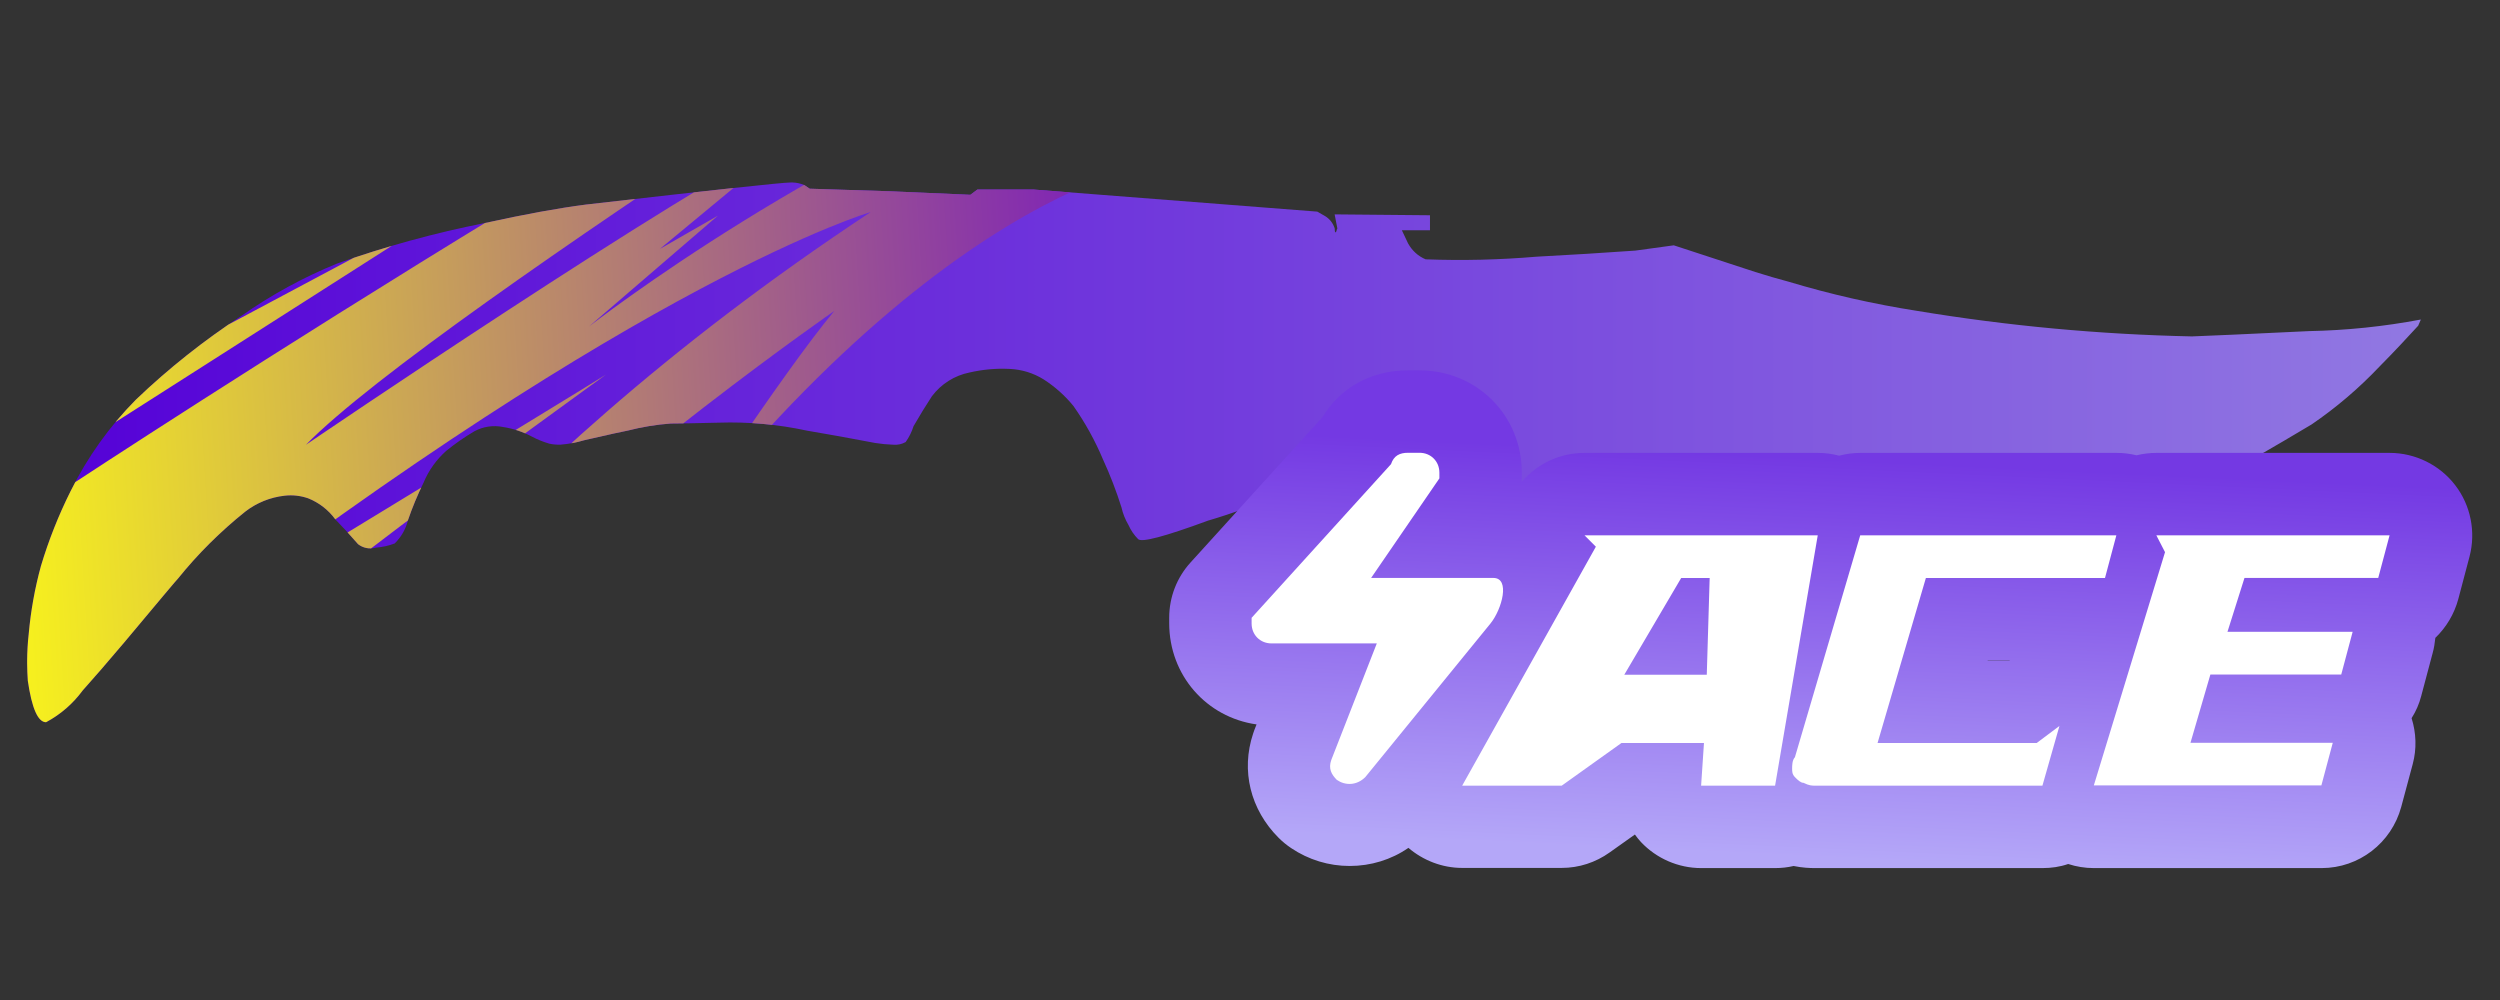 <?xml version="1.0" encoding="utf-8"?>
<!-- Generator: Adobe Illustrator 16.0.0, SVG Export Plug-In . SVG Version: 6.00 Build 0)  -->
<!DOCTYPE svg PUBLIC "-//W3C//DTD SVG 1.1//EN" "http://www.w3.org/Graphics/SVG/1.1/DTD/svg11.dtd">
<svg version="1.1" id="case1" xmlns="http://www.w3.org/2000/svg" xmlns:xlink="http://www.w3.org/1999/xlink" x="0px" y="0px"
	 width="90px" height="36px" viewBox="0 0 90 36" enable-background="new 0 0 90 36" xml:space="preserve">
<rect x="0" y="0" width="90" height="36" fill="#333333" stroke="none"/>
<linearGradient id="shape_1_" gradientUnits="userSpaceOnUse" x1="-7.283" y1="-1617.865" x2="78.891" y2="-1617.865" gradientTransform="matrix(1 0 0 -1 8.26 -1601.581)">
	<stop  offset="0" style="stop-color:#5400D7"/>
	<stop  offset="1" style="stop-color:#9178E2"/>
</linearGradient>
<path id="shape" fill="url(#shape_1_)" d="M51.671,17.902L51.671,17.902L51.671,17.902 M28.476,6.569c-0.006,0-0.015,0-0.022,0.001
	c-0.291,0-2.745,0.265-7.362,0.795c-0.984,0.126-2.199,0.348-3.644,0.665c-1.807,0.358-3.584,0.846-5.319,1.46
	c-1.209,0.493-2.359,1.122-3.429,1.874c-1.355,0.888-2.628,1.896-3.801,3.017c-0.959,0.966-1.755,2.082-2.359,3.302
	c-0.432,0.866-0.79,1.768-1.068,2.697c-0.219,0.802-0.366,1.619-0.439,2.446c-0.036,0.318-0.054,0.639-0.056,0.96v0.103
	c0.001,0.206,0.01,0.413,0.024,0.618C1.146,25.503,1.367,26,1.658,26c0.521-0.277,0.972-0.67,1.321-1.146
	c0.379-0.42,0.872-0.992,1.481-1.711c1.273-1.521,1.925-2.3,1.948-2.314c0.719-0.893,1.531-1.697,2.423-2.412
	c0.41-0.317,0.899-0.514,1.415-0.572c0.287-0.033,0.577,0,0.85,0.095c0.392,0.157,0.729,0.42,0.975,0.756
	c0.229,0.234,0.504,0.531,0.82,0.895c0.181,0.139,0.41,0.186,0.627,0.126c0.238-0.021,0.471-0.067,0.692-0.153
	c0.233-0.229,0.398-0.517,0.474-0.828c0.16-0.468,0.349-0.922,0.567-1.366c0.182-0.438,0.462-0.827,0.815-1.141
	c0.318-0.258,0.654-0.492,1.008-0.701c0.315-0.172,0.681-0.228,1.035-0.156c0.363,0.055,0.715,0.173,1.04,0.346
	c0.2,0.107,0.411,0.191,0.627,0.254c0.136,0.029,0.272,0.042,0.412,0.035c0.285-0.023,0.569-0.076,0.845-0.159
	c0.921-0.211,1.445-0.327,1.572-0.348c0.505-0.129,1.021-0.214,1.539-0.253c0.293,0,0.873-0.01,1.73-0.031
	c1.067-0.035,2.133,0.061,3.176,0.287c0.754,0.127,1.572,0.275,2.455,0.444c0.218,0.035,0.438,0.056,0.659,0.063
	c0.153,0.012,0.307-0.02,0.44-0.096c0.124-0.175,0.22-0.367,0.283-0.571c0.232-0.4,0.452-0.76,0.662-1.079
	c0.332-0.441,0.813-0.745,1.354-0.854c0.474-0.109,0.958-0.153,1.444-0.129c0.435,0.019,0.859,0.149,1.228,0.38
	c0.403,0.26,0.765,0.582,1.067,0.953c0.426,0.604,0.784,1.254,1.07,1.936c0.256,0.557,0.476,1.131,0.661,1.716
	c0.05,0.223,0.136,0.438,0.253,0.636c0.084,0.188,0.199,0.358,0.346,0.506c0.126,0.13,0.965-0.094,2.516-0.665
	c0.904-0.265,1.787-0.593,2.644-0.985c0.271-0.148,0.48-0.264,0.629-0.348l0.313,0.442l4.595,0.063c0.002,0,0.004,0.001,0.004,0.001
	c-0.063-0.041-0.07-0.063-0.029-0.063c0.037,0.029,0.078,0.051,0.128,0.063h-0.097c0.063,0.009,0.127,0.03,0.185,0.063
	c1.241,0.361,2.502,0.658,3.772,0.892c2.437,0.482,4.162,0.771,5.188,0.854c1.06,0.09,2.117,0.119,3.179,0.098h0.381
	c0.563-0.019,1.713-0.049,3.457-0.098c1.498-0.053,2.985-0.188,4.469-0.41c0.941-0.168,2.309-0.441,4.094-0.828
	c1.339-0.321,2.63-0.822,3.837-1.492c0.563-0.296,1.562-0.867,2.979-1.714c0.892-0.608,1.713-1.31,2.455-2.094
	c0.502-0.509,0.959-0.995,1.383-1.46l0.097-0.224c-1.326,0.251-2.673,0.391-4.021,0.417c-2.227,0.107-3.631,0.17-4.219,0.191
	c-3.318-0.07-6.633-0.378-9.906-0.921c-1.563-0.244-3.104-0.594-4.621-1.05c-0.393-0.104-0.787-0.22-1.194-0.348l-2.933-0.96
	l-1.385,0.19c-1.15,0.082-2.34,0.155-3.553,0.219c-1.328,0.113-2.663,0.145-3.996,0.095c-0.271-0.113-0.488-0.313-0.632-0.572
	l-0.224-0.474h1.012v-0.54l-3.432-0.032l0.098,0.507c-0.021,0.029-0.029,0.062-0.032,0.096c-0.042,0.084-0.063,0.052-0.063-0.096
	c-0.057-0.186-0.182-0.345-0.346-0.445l-0.283-0.161L37.2,6.823h-2.013l-0.253,0.19l-2.861-0.126
	c-1.909-0.063-2.884-0.094-2.924-0.094c-0.063-0.044-0.125-0.083-0.189-0.128c-0.137-0.06-0.283-0.092-0.433-0.096H28.476z"/>
<linearGradient id="shape2_2_" gradientUnits="userSpaceOnUse" x1="65.118" y1="837.658" x2="65.784" y2="823.325" gradientTransform="matrix(1 0 0 1 -0.04 -806.811)">
	<stop  offset="0" style="stop-color:#B4A7F8"/>
	<stop  offset="1" style="stop-color:#7439E3"/>
</linearGradient>
<path id="shape2_1_" fill="url(#shape2_2_)" d="M75.376,31.251c-0.313,0-0.625-0.05-0.922-0.147
	c-0.298,0.104-0.609,0.147-0.922,0.147h-8.193c-0.185,0-0.442-0.009-0.77-0.075c-0.217,0.051-0.439,0.075-0.664,0.075h-2.664
	c-0.816,0-1.605-0.342-2.166-0.937c-0.078-0.086-0.15-0.174-0.219-0.271l-0.91,0.646c-0.503,0.359-1.1,0.556-1.725,0.556h-3.584
	c-0.717,0-1.402-0.269-1.934-0.722c-0.617,0.427-1.354,0.652-2.115,0.652c-0.75,0-1.479-0.222-2.104-0.642
	c-0.164-0.11-0.315-0.233-0.452-0.37c-1.021-1.021-1.363-2.423-0.92-3.753l0.044-0.128l0.08-0.203
	c-1.801-0.254-3.145-1.766-3.145-3.646V22.24c0-0.741,0.274-1.45,0.773-1.996l4.748-5.232c0.646-1.069,1.762-1.679,3.079-1.679h0.41
	c2.065,0,3.684,1.618,3.684,3.684c0,0-0.001,0.289-0.003,0.331c0.555-0.653,1.372-1.044,2.26-1.044h8.398
	c0.261,0,0.518,0.034,0.768,0.101c0.25-0.067,0.508-0.101,0.771-0.101h9.218c0.243,0,0.481,0.029,0.718,0.087
	c0.232-0.058,0.479-0.087,0.719-0.087h8.396c0.917,0,1.797,0.433,2.354,1.159c0.563,0.726,0.752,1.689,0.519,2.573l-0.405,1.532
	c-0.146,0.541-0.436,1.02-0.826,1.395c-0.019,0.188-0.047,0.372-0.099,0.555l-0.409,1.537c-0.072,0.282-0.189,0.551-0.347,0.799
	c0.168,0.532,0.188,1.109,0.04,1.656l-0.413,1.539c-0.351,1.296-1.521,2.202-2.866,2.202H75.376z M72.337,23.782l0.018-0.009h-0.799
	l-0.002,0.009H72.337z"/>
<path id="ACE" fill="#FFFFFF" d="M49.565,23.163h-3.79c-0.409,0-0.717-0.308-0.717-0.718c0-0.104,0-0.104,0-0.204l5.018-5.531
	c0.103-0.307,0.31-0.41,0.615-0.41h0.41c0.409,0,0.717,0.308,0.717,0.717c0,0.102,0,0.205,0,0.205l-2.458,3.584h4.402
	c0.615,0,0.31,1.127-0.104,1.639l-4.507,5.531c-0.311,0.308-0.717,0.308-1.021,0.104c-0.205-0.206-0.311-0.41-0.205-0.719
	L49.565,23.163L49.565,23.163L49.565,23.163z M57.042,19.271l0.409,0.41l-4.813,8.603h3.584l2.15-1.536h2.971l-0.103,1.536h2.663
	l1.536-9.013H57.042L57.042,19.271z M61.548,20.809l-0.104,3.482h-2.97l2.048-3.482H61.548L61.548,20.809z M65.339,28.284h8.188
	l0.613-2.15l-0.819,0.614h-5.729l1.74-5.941h6.448l0.409-1.535h-9.221l-2.351,7.988c-0.1,0.104-0.1,0.309-0.1,0.409
	c0,0.103,0,0.205,0.103,0.31c0.102,0.104,0.205,0.203,0.307,0.203C65.132,28.284,65.236,28.284,65.339,28.284L65.339,28.284
	L65.339,28.284z M77.628,19.271l0.313,0.607l-2.563,8.396h8.192l0.41-1.534h-5.123l0.717-2.458h4.711l0.41-1.537h-4.506l0.612-1.939
	h4.815l0.409-1.535H77.628L77.628,19.271z"/>
<g>
	<g>
		<g>
			<defs>
				<path id="SVGID_1_" d="M51.671,17.902L51.671,17.902L51.671,17.902 M28.476,6.569c-0.006,0-0.015,0-0.022,0.001
					c-0.291,0-2.745,0.265-7.362,0.795c-0.984,0.126-2.199,0.348-3.644,0.665c-1.807,0.358-3.584,0.846-5.319,1.46
					c-1.209,0.493-2.359,1.122-3.429,1.874c-1.355,0.888-2.628,1.896-3.801,3.017c-0.959,0.966-1.755,2.082-2.359,3.302
					c-0.432,0.866-0.79,1.768-1.068,2.697c-0.219,0.802-0.366,1.619-0.439,2.446c-0.036,0.318-0.054,0.639-0.056,0.96v0.103
					c0.001,0.206,0.01,0.413,0.024,0.618C1.146,25.503,1.367,26,1.658,26c0.521-0.277,0.972-0.67,1.321-1.146
					c0.379-0.42,0.872-0.992,1.481-1.711c1.273-1.521,1.925-2.3,1.948-2.314c0.719-0.893,1.531-1.697,2.423-2.412
					c0.41-0.317,0.899-0.514,1.415-0.572c0.287-0.033,0.577,0,0.85,0.095c0.392,0.157,0.729,0.42,0.975,0.756
					c0.229,0.234,0.504,0.531,0.82,0.895c0.181,0.139,0.41,0.186,0.627,0.126c0.238-0.021,0.471-0.067,0.692-0.153
					c0.233-0.229,0.398-0.517,0.474-0.828c0.16-0.468,0.349-0.922,0.567-1.366c0.182-0.438,0.462-0.827,0.815-1.141
					c0.318-0.258,0.654-0.492,1.008-0.701c0.315-0.172,0.681-0.228,1.035-0.156c0.363,0.055,0.715,0.173,1.04,0.346
					c0.2,0.107,0.411,0.191,0.627,0.254c0.136,0.029,0.272,0.042,0.412,0.035c0.285-0.023,0.569-0.076,0.845-0.159
					c0.921-0.211,1.445-0.327,1.572-0.348c0.505-0.129,1.021-0.214,1.539-0.253c0.293,0,0.873-0.01,1.73-0.031
					c1.067-0.035,2.133,0.061,3.176,0.287c0.754,0.127,1.572,0.275,2.455,0.444c0.218,0.035,0.438,0.056,0.659,0.063
					c0.153,0.012,0.307-0.02,0.44-0.096c0.124-0.175,0.22-0.367,0.283-0.571c0.232-0.4,0.452-0.76,0.662-1.079
					c0.332-0.441,0.813-0.745,1.354-0.854c0.474-0.109,0.958-0.153,1.444-0.129c0.435,0.019,0.859,0.149,1.228,0.38
					c0.403,0.26,0.765,0.582,1.067,0.953c0.426,0.604,0.784,1.254,1.07,1.936c0.256,0.557,0.476,1.131,0.661,1.716
					c0.05,0.223,0.136,0.438,0.253,0.636c0.084,0.188,0.199,0.358,0.346,0.506c0.126,0.13,0.965-0.094,2.516-0.665
					c0.904-0.265,1.787-0.593,2.644-0.985c0.271-0.148,0.48-0.264,0.629-0.348l0.313,0.442l4.595,0.063
					c0.002,0,0.004,0.001,0.004,0.001c-0.063-0.041-0.07-0.063-0.029-0.063c0.037,0.029,0.078,0.051,0.128,0.063h-0.097
					c0.063,0.009,0.127,0.03,0.185,0.063c1.241,0.361,2.502,0.658,3.772,0.892c2.437,0.482,4.162,0.771,5.188,0.854
					c1.06,0.09,2.117,0.119,3.179,0.098h0.381c0.563-0.019,1.713-0.049,3.457-0.098c1.498-0.053,2.985-0.188,4.469-0.41
					c0.941-0.168,2.309-0.441,4.094-0.828c1.339-0.321,2.63-0.822,3.837-1.492c0.563-0.296,1.562-0.867,2.979-1.714
					c0.892-0.608,1.713-1.31,2.455-2.094c0.502-0.509,0.959-0.995,1.383-1.46l0.097-0.224c-1.326,0.251-2.673,0.391-4.021,0.417
					c-2.227,0.107-3.631,0.17-4.219,0.191c-3.318-0.07-6.633-0.378-9.906-0.921c-1.563-0.244-3.104-0.594-4.621-1.05
					c-0.393-0.104-0.787-0.22-1.194-0.348l-2.933-0.96l-1.385,0.19c-1.15,0.082-2.34,0.155-3.553,0.219
					c-1.328,0.113-2.663,0.145-3.996,0.095c-0.271-0.113-0.488-0.313-0.632-0.572l-0.224-0.474h1.012v-0.54l-3.432-0.032
					l0.098,0.507c-0.021,0.029-0.029,0.062-0.032,0.096c-0.042,0.084-0.063,0.052-0.063-0.096c-0.057-0.186-0.182-0.345-0.346-0.445
					l-0.283-0.161L37.2,6.823h-2.013l-0.253,0.19l-2.861-0.126c-1.909-0.063-2.884-0.094-2.924-0.094
					c-0.063-0.044-0.125-0.083-0.189-0.128c-0.137-0.06-0.283-0.092-0.433-0.096H28.476z"/>
			</defs>
			<clipPath id="SVGID_2_">
				<use xlink:href="#SVGID_1_"  overflow="visible"/>
			</clipPath>
			
				<linearGradient id="SVGID_3_" gradientUnits="userSpaceOnUse" x1="-1568.72" y1="513.496" x2="-1523.188" y2="513.496" gradientTransform="matrix(0.998 -0.062 0.062 0.998 1531.242 -595.76)">
				<stop  offset="0" style="stop-color:#FFFF13"/>
				<stop  offset="1" style="stop-color:#7411C3"/>
			</linearGradient>
			<path clip-path="url(#SVGID_2_)" fill="url(#SVGID_3_)" d="M5.598,13.083l11.341-6.042L2.115,16.5l0.544,0.889
				c0,0,28.675-18.854,37.51-21.469c0,0-24.502,15.325-29.156,20.093c0,0,13.448-9.158,17.85-11.281l-5.106,4.229l2.087-1.197
				l-4.633,3.985c0,0,8.712-6.801,18.08-9.804L42.8,5.633c0,0-7.874,0.139-18.657,13.961c0,0,4.009-6.148,5.891-8.398
				c0,0-7.489,5.16-15.068,12.244l5.673-6.324c0,0-5.923,4.564-9.842,9.928c0,0,5.677-9.594,20.549-19.41
				c0,0-8.153,2.359-24.858,15.204c0,0,14.581-8.874,15.318-9.347c0.67-0.467-18.496,13.17-20.502,16.779
				c-2.215,3.619-3.487-14.494-3.487-14.494L5.598,13.083z"/>
		</g>
	</g>
</g>
</svg>
